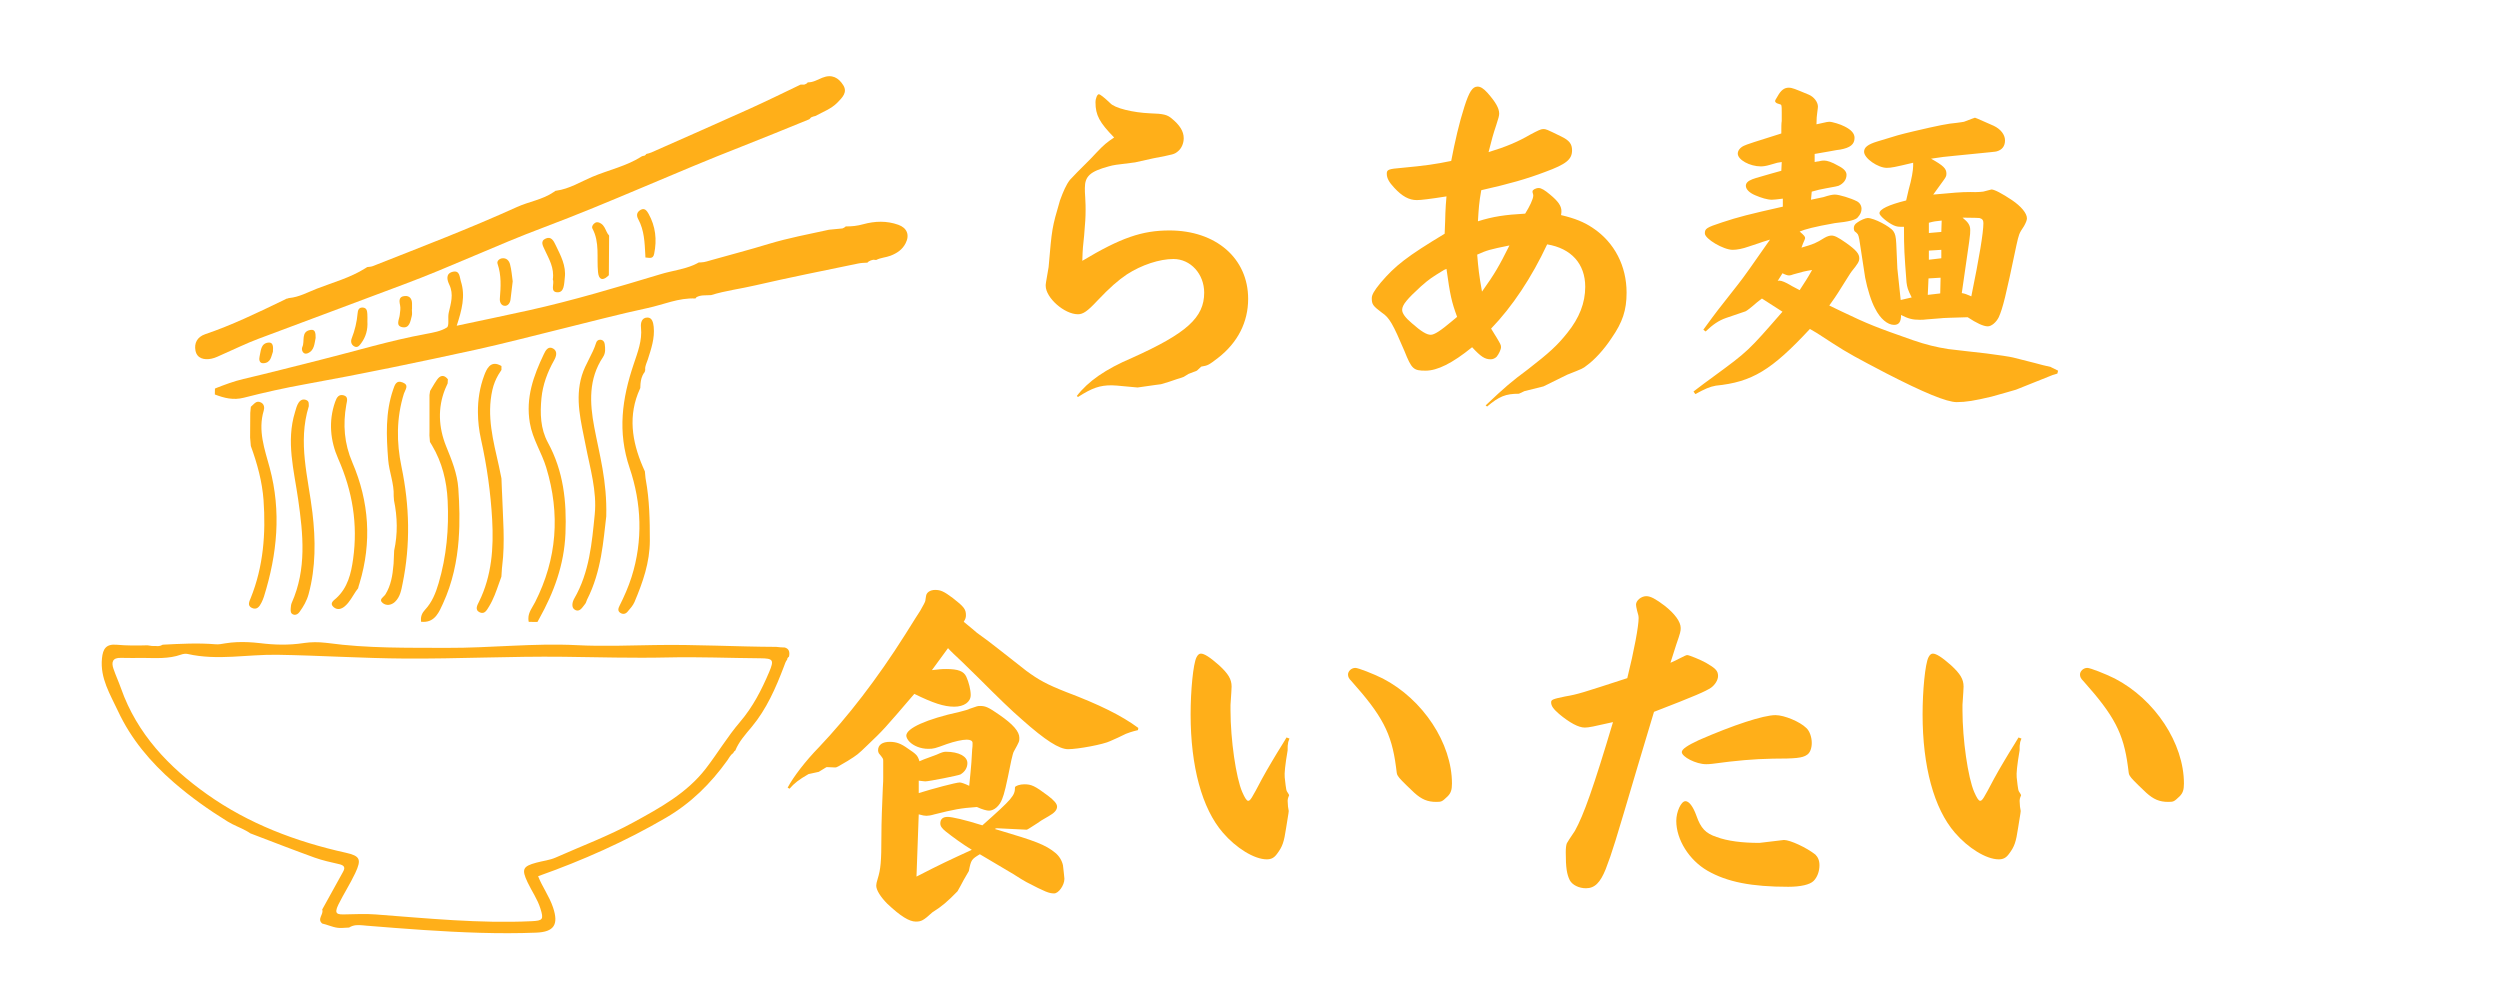 <svg xmlns="http://www.w3.org/2000/svg" xmlns:xlink="http://www.w3.org/1999/xlink" width="250" zoomAndPan="magnify" viewBox="0 0 187.5 75" height="100" preserveAspectRatio="xMidYMid meet" version="1.0"><defs><g/><clipPath id="57ee33f83a"><path d="M 16 16 L 68.25 16 L 68.25 30 L 16 30 Z M 16 16 " clip-rule="nonzero"/></clipPath><clipPath id="6d7b09228a"><path d="M 7.5 48 L 60 48 L 60 70 L 7.5 70 Z M 7.5 48 " clip-rule="nonzero"/></clipPath><clipPath id="aac7cf0b27"><path d="M 14 5.52 L 64 5.52 L 64 27 L 14 27 Z M 14 5.52 " clip-rule="nonzero"/></clipPath></defs><g clip-path="url(#57ee33f83a)"><path fill="#ffaf19" d="M 67.375 16.859 C 66.5 16.547 65.621 16.578 64.746 16.816 C 64.309 16.938 63.871 16.992 63.422 16.98 C 63.414 16.992 63.406 17.004 63.398 17.016 C 63.332 17.066 63.258 17.105 63.18 17.133 C 62.844 17.164 62.508 17.195 62.172 17.23 C 60.656 17.562 59.129 17.848 57.641 18.297 C 56.234 18.727 54.812 19.098 53.398 19.496 C 53.125 19.57 52.859 19.672 52.574 19.68 C 52.523 19.684 52.473 19.688 52.418 19.68 C 52.289 19.754 52.152 19.82 52.02 19.879 C 51.234 20.215 50.375 20.312 49.562 20.559 C 46.285 21.543 43.008 22.531 39.664 23.273 C 37.902 23.664 36.141 24.027 34.254 24.43 C 34.633 23.266 34.922 22.199 34.566 21.102 C 34.465 20.785 34.496 20.254 33.957 20.383 C 33.406 20.516 33.531 21 33.695 21.344 C 34.047 22.078 33.809 22.762 33.652 23.469 C 33.57 23.84 33.711 24.438 33.516 24.562 C 33.066 24.848 32.48 24.945 31.938 25.047 C 29.258 25.539 26.648 26.336 24.008 26.996 C 22.09 27.477 20.176 27.973 18.254 28.426 C 17.543 28.59 16.867 28.848 16.195 29.109 C 16.172 29.121 16.148 29.133 16.121 29.145 C 16.121 29.141 16.117 29.141 16.117 29.137 L 16.113 29.141 L 16.121 29.145 C 16.117 29.293 16.117 29.438 16.113 29.586 C 16.816 29.855 17.5 30.031 18.289 29.828 C 19.824 29.434 21.375 29.09 22.934 28.809 C 27.203 28.039 31.449 27.152 35.688 26.227 C 37.805 25.762 39.902 25.207 42.008 24.691 C 44.195 24.156 46.371 23.574 48.574 23.102 C 49.762 22.848 50.906 22.324 52.16 22.387 C 52.168 22.375 52.18 22.359 52.191 22.344 C 52.203 22.328 52.215 22.316 52.227 22.297 C 52.375 22.207 52.543 22.172 52.719 22.156 C 52.922 22.152 53.129 22.141 53.332 22.133 C 54.418 21.797 55.547 21.66 56.648 21.402 C 59.211 20.809 61.793 20.297 64.371 19.762 C 64.594 19.715 64.824 19.711 65.055 19.699 C 65.086 19.668 65.121 19.641 65.152 19.609 C 65.258 19.543 65.375 19.504 65.5 19.48 C 65.57 19.492 65.641 19.496 65.711 19.5 C 66.047 19.324 66.445 19.312 66.797 19.176 C 67.285 18.984 67.684 18.715 67.922 18.242 C 68.242 17.617 68.023 17.09 67.375 16.859 Z M 67.375 16.859 " fill-opacity="1" fill-rule="nonzero"/></g><path fill="#ffaf19" d="M 18.891 45.594 C 19.258 45.766 19.457 45.504 19.605 45.207 C 19.68 45.059 19.746 44.902 19.797 44.742 C 20.789 41.562 21.109 38.367 20.227 35.082 C 19.852 33.699 19.328 32.289 19.781 30.793 C 19.84 30.59 19.828 30.328 19.59 30.195 C 19.211 29.984 19.043 30.336 18.812 30.508 C 18.797 30.664 18.781 30.816 18.77 30.973 C 18.766 31.586 18.762 32.203 18.758 32.816 C 18.773 33.027 18.793 33.238 18.812 33.449 C 19.293 34.766 19.664 36.121 19.766 37.508 C 19.941 40.012 19.758 42.492 18.801 44.859 C 18.703 45.098 18.527 45.426 18.891 45.594 Z M 18.891 45.594 " fill-opacity="1" fill-rule="nonzero"/><g clip-path="url(#6d7b09228a)"><path fill="#ffaf19" d="M 58.859 48.562 C 58.645 48.559 58.43 48.543 58.219 48.516 C 55.184 48.504 52.148 48.324 49.102 48.379 C 47.168 48.41 45.211 48.488 43.258 48.387 C 40.023 48.223 36.773 48.605 33.535 48.59 C 30.555 48.578 27.559 48.633 24.586 48.227 C 24.523 48.219 24.461 48.215 24.395 48.207 C 23.871 48.148 23.344 48.148 22.82 48.223 C 22.797 48.227 22.77 48.23 22.746 48.234 C 21.66 48.398 20.574 48.371 19.488 48.234 C 19.473 48.234 19.457 48.23 19.441 48.23 C 19.172 48.199 18.902 48.176 18.633 48.164 C 18.055 48.137 17.477 48.156 16.898 48.25 C 16.652 48.293 16.398 48.344 16.152 48.32 C 14.836 48.211 13.52 48.285 12.203 48.352 C 12.188 48.363 12.168 48.367 12.148 48.379 C 12.02 48.457 11.84 48.473 11.672 48.449 C 11.473 48.461 11.27 48.441 11.059 48.398 C 10.285 48.422 9.512 48.426 8.738 48.355 C 7.957 48.289 7.719 48.66 7.648 49.375 C 7.496 50.871 8.27 52.086 8.848 53.328 C 9.824 55.422 11.285 57.16 13.035 58.68 C 14.305 59.781 15.652 60.738 17.078 61.617 C 17.527 61.895 18.02 62.062 18.469 62.312 C 18.574 62.371 18.676 62.43 18.773 62.5 L 18.781 62.504 C 18.891 62.547 19 62.59 19.109 62.629 C 20.602 63.199 22.09 63.777 23.594 64.32 C 24.188 64.535 24.816 64.668 25.438 64.812 C 25.785 64.895 25.93 65.031 25.73 65.383 C 25.285 66.184 24.844 66.988 24.398 67.793 C 24.32 67.934 24.242 68.074 24.164 68.215 C 24.305 68.566 23.75 68.918 24.168 69.266 C 24.254 69.285 24.344 69.309 24.43 69.336 C 24.824 69.457 25.211 69.629 25.645 69.594 C 25.656 69.594 25.668 69.594 25.68 69.594 C 25.848 69.582 26.016 69.574 26.184 69.566 C 26.266 69.512 26.352 69.473 26.438 69.445 C 26.781 69.332 27.145 69.398 27.488 69.426 C 30.332 69.656 33.168 69.879 36.02 69.961 C 37.418 70 38.809 70.004 40.203 69.949 C 41.566 69.898 41.91 69.34 41.477 68.055 C 41.191 67.203 40.652 66.484 40.359 65.715 C 43.711 64.527 46.898 63.109 49.938 61.336 C 51.816 60.242 53.301 58.773 54.551 57.027 C 54.684 56.84 54.785 56.617 54.984 56.484 C 55.012 56.434 55.043 56.387 55.078 56.34 C 55.102 56.328 55.121 56.312 55.145 56.297 C 55.422 55.609 55.918 55.07 56.383 54.512 C 57.496 53.172 58.18 51.602 58.793 49.992 C 58.863 49.809 58.914 49.617 59.039 49.465 C 59.047 49.434 59.051 49.398 59.059 49.363 C 59.094 49.316 59.133 49.281 59.176 49.246 C 59.258 48.867 59.152 48.648 58.859 48.562 Z M 57.684 50.41 C 57.117 51.746 56.465 53.02 55.5 54.148 C 54.559 55.246 53.812 56.508 52.926 57.656 C 51.504 59.492 49.512 60.578 47.523 61.668 C 45.645 62.699 43.633 63.445 41.676 64.316 C 41.227 64.516 40.711 64.566 40.227 64.699 C 39.207 64.973 39.102 65.195 39.574 66.184 C 39.883 66.84 40.312 67.434 40.531 68.141 C 40.785 68.953 40.727 69.051 39.867 69.09 C 35.949 69.273 32.059 68.875 28.16 68.582 C 27.406 68.523 26.645 68.566 25.891 68.578 C 25.34 68.59 25.016 68.586 25.375 67.852 C 25.773 67.047 26.258 66.297 26.641 65.488 C 27.129 64.449 27.012 64.195 25.926 63.953 C 22.191 63.125 18.637 61.777 15.523 59.566 C 12.688 57.555 10.281 55.051 9.078 51.633 C 8.902 51.133 8.676 50.652 8.508 50.152 C 8.34 49.66 8.441 49.32 9.066 49.34 C 9.625 49.359 10.188 49.344 10.746 49.344 C 11.695 49.352 12.648 49.426 13.574 49.098 C 13.727 49.043 13.914 49.012 14.07 49.047 C 16.309 49.559 18.57 49.07 20.812 49.109 C 23.992 49.16 27.168 49.371 30.352 49.391 C 34.324 49.418 38.293 49.211 42.262 49.258 C 44.863 49.289 47.473 49.367 50.07 49.309 C 52.395 49.254 54.711 49.355 57.031 49.371 C 57.992 49.379 58.07 49.496 57.684 50.41 Z M 57.684 50.41 " fill-opacity="1" fill-rule="nonzero"/></g><path fill="#ffaf19" d="M 46.461 45.441 C 46.375 45.617 46.301 45.816 46.523 45.965 C 46.723 46.094 46.918 46.047 47.055 45.891 C 47.254 45.656 47.473 45.422 47.59 45.145 C 48.211 43.672 48.738 42.18 48.738 40.539 C 48.738 39.012 48.711 37.488 48.434 35.98 C 48.426 35.938 48.422 35.898 48.414 35.855 C 48.398 35.695 48.383 35.531 48.367 35.371 L 48.367 35.359 C 47.492 33.453 47.078 31.523 47.84 29.527 C 47.895 29.387 47.957 29.242 48.023 29.098 L 48.023 29.102 C 48.023 29.062 48.027 29.027 48.027 28.988 C 48.035 28.699 48.07 28.418 48.191 28.16 C 48.234 28.062 48.293 27.973 48.363 27.883 C 48.352 27.84 48.363 27.801 48.395 27.766 C 48.391 27.738 48.391 27.715 48.387 27.688 C 48.379 27.43 48.508 27.203 48.586 26.961 C 48.84 26.164 49.117 25.363 49.027 24.504 C 48.992 24.195 48.914 23.809 48.551 23.816 C 48.137 23.82 48.035 24.199 48.074 24.562 C 48.176 25.547 47.82 26.43 47.52 27.332 C 46.66 29.891 46.301 32.375 47.223 35.102 C 48.109 37.719 48.238 40.535 47.367 43.277 C 47.129 44.027 46.812 44.742 46.461 45.441 Z M 46.461 45.441 " fill-opacity="1" fill-rule="nonzero"/><path fill="#ffaf19" d="M 39.629 46.383 C 39.629 46.465 39.633 46.551 39.656 46.641 C 39.875 46.641 40.094 46.645 40.309 46.645 C 40.352 46.57 40.391 46.492 40.434 46.418 C 41.543 44.43 42.312 42.367 42.41 40.012 C 42.508 37.602 42.258 35.336 41.098 33.203 C 40.527 32.156 40.5 31.004 40.609 29.863 C 40.707 28.859 41.055 27.914 41.555 27.027 C 41.715 26.746 41.848 26.344 41.48 26.137 C 41.109 25.926 40.91 26.301 40.789 26.559 C 40.012 28.188 39.418 29.824 39.738 31.719 C 39.945 32.941 40.625 33.934 40.969 35.07 C 42.023 38.539 41.781 41.906 40.133 45.16 C 39.934 45.551 39.625 45.918 39.629 46.383 Z M 39.629 46.383 " fill-opacity="1" fill-rule="nonzero"/><path fill="#ffaf19" d="M 35.988 45.93 C 36.352 46.09 36.512 45.754 36.68 45.484 C 37.012 44.941 37.215 44.348 37.422 43.758 C 37.484 43.59 37.543 43.418 37.605 43.25 C 37.621 43.031 37.637 42.812 37.648 42.594 C 37.656 42.551 37.66 42.504 37.664 42.457 C 37.891 40.645 37.715 38.828 37.656 37.012 C 37.652 36.965 37.652 36.918 37.648 36.871 C 37.637 36.539 37.621 36.211 37.609 35.879 C 37.551 35.566 37.484 35.25 37.414 34.938 C 36.996 33.066 36.484 31.203 36.93 29.238 C 37.027 28.816 37.18 28.441 37.387 28.09 C 37.457 27.973 37.531 27.859 37.609 27.746 C 37.609 27.648 37.609 27.551 37.609 27.449 C 37.551 27.418 37.5 27.391 37.445 27.367 C 36.762 27.066 36.488 27.699 36.32 28.145 C 35.98 29.051 35.836 29.984 35.844 30.922 L 35.844 30.926 C 35.848 31.602 35.926 32.277 36.074 32.945 C 36.52 34.945 36.801 36.961 36.914 38.996 C 37.027 41.098 36.887 43.184 35.926 45.129 C 35.805 45.375 35.578 45.746 35.988 45.93 Z M 35.988 45.93 " fill-opacity="1" fill-rule="nonzero"/><path fill="#ffaf19" d="M 31.879 45.73 C 31.656 45.969 31.551 46.223 31.574 46.527 C 31.578 46.562 31.574 46.598 31.582 46.633 C 31.645 46.641 31.707 46.645 31.77 46.641 C 32.637 46.637 32.938 45.891 33.227 45.258 C 33.941 43.699 34.277 42.086 34.402 40.445 C 34.402 40.43 34.402 40.418 34.402 40.406 C 34.496 39.164 34.461 37.902 34.375 36.637 C 34.297 35.508 33.875 34.496 33.453 33.453 C 32.895 32.059 32.816 30.598 33.383 29.184 C 33.441 29.039 33.504 28.898 33.574 28.754 C 33.578 28.648 33.586 28.547 33.59 28.441 C 33.559 28.402 33.527 28.367 33.496 28.34 C 33.242 28.102 32.996 28.172 32.781 28.473 C 32.648 28.66 32.531 28.855 32.414 29.055 C 32.363 29.145 32.312 29.234 32.258 29.32 C 32.242 29.422 32.227 29.523 32.211 29.625 C 32.211 29.738 32.211 29.852 32.211 29.965 C 32.211 30.773 32.211 31.586 32.211 32.398 C 32.211 32.484 32.207 32.57 32.207 32.656 C 32.223 32.816 32.234 32.98 32.246 33.145 C 32.305 33.23 32.355 33.32 32.406 33.41 C 33.156 34.68 33.504 36.062 33.574 37.543 C 33.676 39.648 33.492 41.719 32.895 43.742 C 32.684 44.465 32.406 45.168 31.879 45.73 Z M 31.879 45.73 " fill-opacity="1" fill-rule="nonzero"/><path fill="#ffaf19" d="M 25.77 29.648 C 25.414 29.555 25.258 29.789 25.137 30.137 C 24.621 31.598 24.777 33.074 25.363 34.402 C 26.438 36.832 26.848 39.316 26.484 41.922 C 26.336 42.996 26.086 44.078 25.211 44.871 C 25.027 45.035 24.68 45.25 25.031 45.543 C 25.297 45.762 25.594 45.699 25.867 45.465 C 26.23 45.152 26.434 44.723 26.695 44.34 C 26.75 44.266 26.801 44.191 26.859 44.121 C 26.875 44.066 26.887 44.008 26.902 43.949 C 26.926 43.883 26.941 43.816 26.965 43.75 C 27.895 40.672 27.691 37.633 26.43 34.691 C 25.812 33.258 25.711 31.844 25.973 30.355 C 26.023 30.082 26.145 29.746 25.77 29.648 Z M 25.77 29.648 " fill-opacity="1" fill-rule="nonzero"/><path fill="#ffaf19" d="M 29.562 41.293 C 29.551 41.617 29.535 41.941 29.52 42.262 C 29.516 42.305 29.512 42.348 29.508 42.387 C 29.445 43.152 29.32 43.906 28.91 44.574 C 28.773 44.793 28.371 44.949 28.703 45.227 C 28.965 45.441 29.34 45.406 29.625 45.137 C 30.016 44.766 30.098 44.25 30.195 43.766 C 30.793 40.844 30.719 37.93 30.113 35.012 C 29.73 33.18 29.727 31.336 30.293 29.523 C 30.391 29.223 30.707 28.891 30.211 28.688 C 29.707 28.484 29.605 28.875 29.48 29.238 C 28.895 30.953 28.977 32.711 29.113 34.477 C 29.184 35.398 29.566 36.266 29.527 37.203 C 29.527 37.203 29.527 37.207 29.527 37.207 C 29.535 37.316 29.543 37.426 29.551 37.535 C 29.809 38.785 29.836 40.039 29.562 41.293 Z M 29.562 41.293 " fill-opacity="1" fill-rule="nonzero"/><g clip-path="url(#aac7cf0b27)"><path fill="#ffaf19" d="M 15.859 26.902 C 16.152 26.844 16.43 26.691 16.711 26.57 C 17.605 26.18 18.48 25.746 19.391 25.406 C 23.02 24.059 26.637 22.688 30.266 21.336 C 33.812 20.016 37.246 18.379 40.789 17.051 C 45.773 15.18 50.609 12.949 55.562 11.016 C 57.281 10.344 58.988 9.637 60.699 8.945 C 60.723 8.918 60.746 8.891 60.773 8.867 C 60.793 8.848 60.809 8.824 60.832 8.805 C 60.938 8.754 61.047 8.719 61.156 8.699 C 61.723 8.387 62.344 8.168 62.812 7.688 C 63.172 7.316 63.582 6.926 63.242 6.387 C 62.895 5.836 62.402 5.539 61.68 5.828 C 61.328 5.965 60.984 6.191 60.582 6.176 C 60.562 6.199 60.543 6.219 60.523 6.246 C 60.457 6.293 60.387 6.324 60.309 6.348 C 60.219 6.34 60.137 6.344 60.047 6.344 C 58.777 6.953 57.512 7.574 56.227 8.156 C 53.777 9.262 51.312 10.344 48.852 11.434 C 48.734 11.484 48.605 11.516 48.477 11.547 C 48.445 11.59 48.41 11.629 48.363 11.664 C 48.297 11.68 48.227 11.699 48.156 11.715 C 47.004 12.461 45.648 12.742 44.402 13.27 C 43.523 13.645 42.695 14.168 41.727 14.301 C 41.711 14.305 41.695 14.309 41.676 14.309 L 41.676 14.301 C 41.625 14.344 41.566 14.375 41.512 14.414 C 40.684 14.977 39.68 15.117 38.781 15.523 C 35.227 17.137 31.582 18.527 27.953 19.961 C 27.875 19.992 27.789 20.004 27.703 20.012 C 27.648 20.02 27.598 20.023 27.543 20.031 L 27.547 20.027 C 27.496 20.059 27.441 20.09 27.391 20.125 C 26.266 20.832 24.98 21.18 23.762 21.652 C 23.09 21.914 22.434 22.281 21.695 22.352 C 21.676 22.355 21.66 22.359 21.645 22.359 C 21.605 22.387 21.562 22.398 21.516 22.391 C 21.391 22.453 21.266 22.512 21.141 22.574 C 19.258 23.48 17.379 24.391 15.398 25.062 C 14.766 25.277 14.559 25.758 14.66 26.293 C 14.773 26.895 15.32 27.012 15.859 26.902 Z M 15.859 26.902 " fill-opacity="1" fill-rule="nonzero"/></g><path fill="#ffaf19" d="M 45.09 16.777 C 44.938 16.676 44.789 16.621 44.629 16.715 C 44.469 16.805 44.363 17.008 44.43 17.137 C 44.992 18.18 44.742 19.316 44.852 20.41 C 44.906 20.98 45.191 21.062 45.559 20.738 C 45.594 20.707 45.629 20.68 45.664 20.641 C 45.672 19.648 45.676 18.656 45.684 17.668 C 45.602 17.582 45.547 17.484 45.496 17.379 C 45.387 17.16 45.309 16.926 45.09 16.777 Z M 45.09 16.777 " fill-opacity="1" fill-rule="nonzero"/><path fill="#ffaf19" d="M 43.074 44.883 C 42.926 45.133 42.824 45.562 43.113 45.73 C 43.492 45.953 43.684 45.527 43.895 45.281 C 43.961 45.199 43.977 45.074 44.027 44.977 C 45.125 42.832 45.254 40.477 45.469 38.73 C 45.539 36.062 44.949 34.066 44.57 32.039 C 44.223 30.207 44.133 28.422 45.227 26.777 C 45.43 26.473 45.395 26.137 45.355 25.805 C 45.332 25.629 45.223 25.492 45.027 25.48 C 44.867 25.469 44.754 25.57 44.711 25.707 C 44.449 26.566 43.906 27.289 43.641 28.156 C 43.098 29.945 43.59 31.664 43.918 33.375 C 44.25 35.105 44.781 36.828 44.605 38.582 C 44.391 40.734 44.203 42.93 43.074 44.883 Z M 43.074 44.883 " fill-opacity="1" fill-rule="nonzero"/><path fill="#ffaf19" d="M 21.805 45.613 C 21.793 45.809 21.773 46.027 22.027 46.098 C 22.211 46.145 22.359 46.043 22.461 45.902 C 22.758 45.492 23.012 45.055 23.145 44.562 C 23.691 42.551 23.672 40.48 23.434 38.461 C 23.121 35.809 22.316 33.199 23.16 30.465 C 23.148 30.324 23.211 30.102 22.973 30.004 C 22.73 29.902 22.535 29.996 22.395 30.203 C 22.254 30.414 22.203 30.656 22.129 30.898 C 21.441 33.117 22.055 35.285 22.363 37.461 C 22.738 40.082 23.004 42.684 21.883 45.207 C 21.828 45.328 21.816 45.477 21.805 45.613 Z M 21.805 45.613 " fill-opacity="1" fill-rule="nonzero"/><path fill="#ffaf19" d="M 41.816 21.922 C 42.324 21.934 42.305 21.289 42.359 20.84 C 42.473 19.922 42.047 19.16 41.672 18.379 C 41.523 18.062 41.34 17.711 40.938 17.887 C 40.488 18.078 40.719 18.438 40.859 18.746 C 41.172 19.43 41.586 20.082 41.461 20.965 C 41.605 21.246 41.215 21.914 41.816 21.922 Z M 41.816 21.922 " fill-opacity="1" fill-rule="nonzero"/><path fill="#ffaf19" d="M 48.406 19.312 C 48.406 19.312 48.41 19.316 48.41 19.316 L 48.41 19.312 Z M 48.406 19.312 " fill-opacity="1" fill-rule="nonzero"/><path fill="#ffaf19" d="M 48.789 19.34 C 48.914 19.328 49.02 19.262 49.062 19.035 C 49.281 17.98 49.168 16.973 48.641 16.031 C 48.527 15.832 48.359 15.559 48.043 15.742 C 47.758 15.91 47.707 16.148 47.875 16.453 C 48.324 17.285 48.348 18.195 48.398 19.105 C 48.402 19.172 48.402 19.238 48.406 19.305 L 48.41 19.312 C 48.535 19.316 48.672 19.352 48.789 19.34 Z M 48.789 19.34 " fill-opacity="1" fill-rule="nonzero"/><path fill="#ffaf19" d="M 37.891 22.938 C 38.105 22.93 38.262 22.711 38.289 22.465 C 38.344 22.023 38.395 21.582 38.453 21.098 C 38.395 20.699 38.367 20.254 38.254 19.828 C 38.188 19.562 37.992 19.324 37.648 19.375 C 37.43 19.41 37.25 19.594 37.316 19.781 C 37.613 20.648 37.559 21.52 37.488 22.406 C 37.469 22.652 37.59 22.949 37.891 22.938 Z M 37.891 22.938 " fill-opacity="1" fill-rule="nonzero"/><path fill="#ffaf19" d="M 27.551 23.559 C 27.535 23.336 27.52 23.09 27.211 23.066 C 26.898 23.047 26.84 23.277 26.82 23.504 C 26.762 24.152 26.617 24.77 26.379 25.375 C 26.293 25.598 26.328 25.832 26.551 25.969 C 26.828 26.137 26.984 25.879 27.098 25.727 C 27.438 25.266 27.594 24.727 27.555 24.094 C 27.555 23.949 27.566 23.754 27.551 23.559 Z M 27.551 23.559 " fill-opacity="1" fill-rule="nonzero"/><path fill="#ffaf19" d="M 30.168 24.539 C 30.715 24.648 30.781 24.094 30.883 23.699 C 30.926 23.543 30.891 23.367 30.891 23.199 L 30.902 23.199 L 30.902 22.777 C 30.902 22.41 30.727 22.168 30.352 22.203 C 29.934 22.238 29.922 22.523 30.004 22.879 C 30.059 23.113 30.008 23.379 29.98 23.625 C 29.945 23.961 29.648 24.434 30.168 24.539 Z M 30.168 24.539 " fill-opacity="1" fill-rule="nonzero"/><path fill="#ffaf19" d="M 23.305 24.742 C 22.539 24.855 22.883 25.59 22.676 26.02 C 22.57 26.246 22.742 26.613 23.039 26.508 C 23.594 26.316 23.582 25.738 23.672 25.348 C 23.676 24.992 23.648 24.688 23.305 24.742 Z M 23.305 24.742 " fill-opacity="1" fill-rule="nonzero"/><path fill="#ffaf19" d="M 20.109 25.695 C 19.547 25.77 19.57 26.324 19.469 26.734 C 19.418 26.945 19.438 27.25 19.738 27.242 C 20.328 27.227 20.344 26.699 20.469 26.379 C 20.5 26 20.492 25.641 20.109 25.695 Z M 20.109 25.695 " fill-opacity="1" fill-rule="nonzero"/><g fill="#ffaf19" fill-opacity="1"><g transform="translate(71.4, 29.007)"><g><path d="M 9.391 -16.09 L 8.84 -15.512 C 8.566 -15.156 8.348 -14.66 8.098 -13.973 C 7.496 -11.914 7.496 -11.887 7.246 -8.977 C 7.027 -7.715 7.027 -7.715 7.027 -7.578 C 7.027 -6.672 8.43 -5.438 9.445 -5.438 C 9.828 -5.438 10.156 -5.656 10.898 -6.453 C 11.832 -7.441 12.465 -7.988 13.121 -8.43 C 14.223 -9.141 15.566 -9.582 16.609 -9.582 C 17.898 -9.582 18.914 -8.457 18.914 -7.055 C 18.914 -5.188 17.598 -4.008 13.508 -2.168 C 11.504 -1.316 10.211 -0.41 9.363 0.688 L 9.445 0.77 C 10.516 0.082 11.09 -0.109 11.969 -0.109 C 12.16 -0.109 12.16 -0.109 13.918 0.055 L 15.266 -0.137 L 15.676 -0.191 C 16.09 -0.301 16.473 -0.438 16.883 -0.578 C 17.16 -0.66 17.324 -0.715 17.379 -0.742 L 17.734 -0.961 L 18.367 -1.207 L 18.695 -1.512 C 19.191 -1.594 19.246 -1.621 19.957 -2.168 C 21.441 -3.32 22.211 -4.859 22.211 -6.59 C 22.211 -9.637 19.793 -11.723 16.309 -11.723 C 14.25 -11.723 12.656 -11.172 9.773 -9.445 C 9.801 -10.406 9.828 -10.57 9.91 -11.34 C 9.992 -12.328 10.02 -12.684 10.02 -13.289 C 10.02 -13.426 10.02 -13.754 9.992 -14.195 C 9.965 -14.469 9.965 -14.77 9.965 -14.906 C 9.965 -15.785 10.352 -16.145 11.75 -16.527 C 12.16 -16.637 12.16 -16.637 13.727 -16.828 L 15.098 -17.133 C 16.664 -17.434 16.664 -17.434 16.938 -17.652 C 17.215 -17.871 17.379 -18.258 17.379 -18.641 C 17.379 -19.164 17.078 -19.629 16.473 -20.125 C 16.145 -20.398 15.867 -20.48 14.852 -20.508 C 13.59 -20.562 12.191 -20.891 11.859 -21.277 C 11.422 -21.688 11.117 -21.938 11.008 -21.938 C 10.898 -21.938 10.762 -21.633 10.762 -21.332 C 10.762 -20.371 11.062 -19.82 12.16 -18.695 C 11.586 -18.312 11.395 -18.148 10.844 -17.57 C 10.57 -17.27 10.27 -16.965 9.965 -16.664 Z M 9.391 -16.09 "/></g></g></g><g fill="#ffaf19" fill-opacity="1"><g transform="translate(98.849, 29.007)"><g><path d="M 12.684 1.484 C 13.59 0.715 14.082 0.523 15.07 0.523 L 15.484 0.328 L 16.91 -0.027 L 18.695 -0.906 C 19.875 -1.371 19.875 -1.371 20.152 -1.594 C 20.727 -2.004 21.441 -2.773 22.02 -3.652 C 22.84 -4.832 23.145 -5.738 23.145 -7.055 C 23.145 -9.059 22.238 -10.816 20.645 -11.887 C 19.957 -12.355 19.273 -12.629 18.23 -12.875 C 18.258 -13.039 18.258 -13.121 18.258 -13.18 C 18.258 -13.562 18.008 -13.918 17.406 -14.414 C 17.02 -14.742 16.746 -14.906 16.555 -14.906 C 16.336 -14.906 16.09 -14.77 16.09 -14.66 C 16.09 -14.605 16.09 -14.551 16.117 -14.496 C 16.145 -14.414 16.145 -14.359 16.145 -14.332 C 16.145 -14.082 15.867 -13.508 15.539 -12.984 C 14.027 -12.902 13.121 -12.766 11.996 -12.41 C 12.051 -13.344 12.078 -13.809 12.246 -14.742 C 14.332 -15.211 15.676 -15.594 17.047 -16.117 C 18.613 -16.691 19.055 -17.047 19.055 -17.734 C 19.055 -18.203 18.859 -18.477 18.23 -18.777 C 17.105 -19.328 17.105 -19.328 16.883 -19.328 C 16.719 -19.328 16.5 -19.219 15.922 -18.914 C 14.988 -18.367 14.055 -17.98 12.793 -17.598 C 13.039 -18.586 13.148 -18.969 13.371 -19.629 C 13.535 -20.125 13.59 -20.344 13.59 -20.48 C 13.59 -20.891 13.316 -21.359 12.711 -22.047 C 12.41 -22.375 12.191 -22.512 11.969 -22.512 C 11.586 -22.512 11.34 -22.129 10.98 -21.004 C 10.598 -19.82 10.27 -18.395 9.992 -16.938 C 8.812 -16.691 8.043 -16.582 6.285 -16.418 C 5.27 -16.336 5.16 -16.281 5.16 -15.977 C 5.16 -15.648 5.324 -15.348 5.711 -14.934 C 6.312 -14.277 6.836 -14 7.414 -14 C 7.715 -14 8.402 -14.082 9.637 -14.277 C 9.582 -13.645 9.582 -13.562 9.555 -13.039 C 9.555 -12.738 9.527 -12.219 9.5 -11.477 C 6.672 -9.773 5.793 -9.086 4.695 -7.797 C 4.199 -7.191 4.035 -6.891 4.035 -6.645 C 4.035 -6.176 4.117 -6.066 4.805 -5.547 C 5.352 -5.188 5.629 -4.695 6.48 -2.691 C 7.027 -1.316 7.164 -1.207 8.07 -1.207 C 8.949 -1.207 10.074 -1.758 11.559 -2.965 C 12.219 -2.25 12.52 -2.059 12.957 -2.059 C 13.121 -2.059 13.289 -2.141 13.398 -2.25 C 13.562 -2.445 13.727 -2.801 13.727 -2.965 C 13.727 -3.129 13.699 -3.184 13.371 -3.734 C 13.289 -3.844 13.262 -3.926 12.984 -4.363 C 14.578 -6.012 16.031 -8.207 17.188 -10.68 C 18.996 -10.379 20.043 -9.223 20.043 -7.496 C 20.043 -6.285 19.602 -5.16 18.695 -4.035 C 17.926 -3.074 17.352 -2.555 15.758 -1.316 C 14.469 -0.355 14.082 -0.027 12.574 1.398 Z M 10.074 -4.941 C 9.195 -4.199 8.73 -3.898 8.457 -3.898 C 8.152 -3.898 7.742 -4.145 7.027 -4.777 C 6.535 -5.188 6.312 -5.52 6.312 -5.766 C 6.312 -6.148 6.699 -6.59 7.715 -7.523 C 8.402 -8.125 8.512 -8.18 9.445 -8.758 L 9.637 -8.84 C 9.91 -6.863 10.02 -6.371 10.434 -5.242 Z M 12.301 -7.137 C 12.078 -8.375 12.023 -8.895 11.941 -9.91 C 12.684 -10.242 12.875 -10.297 14.359 -10.598 C 13.59 -9.059 13.262 -8.484 12.301 -7.137 Z M 12.301 -7.137 "/></g></g></g><g fill="#ffaf19" fill-opacity="1"><g transform="translate(126.298, 29.007)"><g><path d="M 0.852 0.551 C 1.566 0.164 1.922 0 2.387 -0.082 C 5.105 -0.355 6.562 -1.234 9.445 -4.336 C 9.883 -4.09 9.883 -4.09 11.145 -3.266 C 12.328 -2.5 12.957 -2.168 15.156 -1.016 C 17.98 0.438 19.711 1.152 20.453 1.152 C 21.141 1.152 21.797 1.043 23.062 0.742 C 23.773 0.551 24.707 0.273 24.902 0.219 L 27.645 -0.879 C 27.672 -0.879 27.812 -0.934 28.004 -0.988 L 28.059 -1.207 C 27.812 -1.344 27.535 -1.453 27.508 -1.484 C 27.098 -1.566 26.711 -1.676 26.301 -1.785 C 25.777 -1.922 25.23 -2.059 24.68 -2.195 C 24.461 -2.25 23.582 -2.387 22.676 -2.5 L 21.223 -2.664 L 19.82 -2.828 C 18.941 -2.965 18.148 -3.156 17.188 -3.488 C 14.441 -4.449 13.809 -4.695 11.805 -5.656 L 10.898 -6.094 C 11.199 -6.508 11.477 -6.918 11.559 -7.055 C 12.133 -7.961 12.52 -8.594 12.574 -8.648 C 13.039 -9.223 13.148 -9.391 13.148 -9.637 C 13.148 -9.965 12.93 -10.242 12.16 -10.789 C 11.531 -11.23 11.285 -11.34 11.062 -11.34 C 10.926 -11.34 10.734 -11.285 10.543 -11.172 C 9.883 -10.762 9.746 -10.707 8.812 -10.434 C 8.895 -10.68 8.977 -10.871 9.031 -10.98 C 9.059 -11.062 9.086 -11.117 9.086 -11.145 C 9.086 -11.258 9.031 -11.34 8.676 -11.641 C 9.059 -11.805 9.746 -11.996 11.312 -12.273 C 12.383 -12.383 12.902 -12.52 13.039 -12.711 C 13.234 -12.93 13.316 -13.121 13.316 -13.344 C 13.316 -13.59 13.18 -13.809 12.957 -13.918 C 12.52 -14.141 11.641 -14.414 11.312 -14.414 C 11.145 -14.414 10.871 -14.359 10.461 -14.223 L 9.527 -14.027 L 9.582 -14.633 C 10.047 -14.77 10.211 -14.797 10.625 -14.879 C 11.422 -15.016 11.477 -15.043 11.586 -15.07 C 11.969 -15.238 12.191 -15.539 12.191 -15.895 C 12.191 -16.145 11.996 -16.363 11.559 -16.582 C 11.09 -16.855 10.734 -16.965 10.516 -16.965 C 10.461 -16.965 10.324 -16.965 10.129 -16.91 C 10.074 -16.91 9.938 -16.883 9.801 -16.855 L 9.801 -17.461 C 10.297 -17.543 10.762 -17.625 10.898 -17.652 C 11.34 -17.734 11.641 -17.789 11.723 -17.789 C 12.465 -17.926 12.793 -18.176 12.793 -18.668 C 12.793 -18.996 12.547 -19.273 12.051 -19.52 C 11.75 -19.684 11.117 -19.875 10.898 -19.875 C 10.816 -19.875 10.652 -19.848 10.434 -19.793 C 10.352 -19.766 10.156 -19.738 9.938 -19.684 C 9.938 -20.07 9.965 -20.371 9.992 -20.535 C 10.02 -20.781 10.047 -20.918 10.047 -21.004 C 10.047 -21.359 9.746 -21.742 9.363 -21.906 C 8.293 -22.348 8.125 -22.43 7.852 -22.43 C 7.523 -22.43 7.273 -22.238 7.027 -21.797 C 6.836 -21.496 6.836 -21.469 6.836 -21.414 C 6.836 -21.359 6.918 -21.277 7 -21.25 C 7.273 -21.168 7.273 -21.168 7.301 -21.113 C 7.332 -21.004 7.332 -20.836 7.332 -20.59 L 7.332 -19.93 C 7.301 -19.766 7.301 -19.465 7.301 -18.996 C 5.547 -18.449 4.613 -18.148 4.477 -18.066 C 4.199 -17.926 4.035 -17.707 4.035 -17.488 C 4.035 -17.02 4.941 -16.527 5.766 -16.527 C 5.93 -16.527 6.148 -16.555 6.426 -16.637 L 7 -16.801 C 7.027 -16.801 7.137 -16.828 7.332 -16.855 L 7.301 -16.199 L 6.508 -15.977 C 5.27 -15.621 5.27 -15.621 5.133 -15.566 C 4.777 -15.43 4.641 -15.266 4.641 -15.07 C 4.641 -14.824 4.887 -14.551 5.352 -14.359 C 5.793 -14.168 6.258 -14.027 6.59 -14.027 C 6.754 -14.027 6.973 -14.055 7.414 -14.109 L 7.414 -13.508 C 4.859 -12.93 4.09 -12.738 2.855 -12.328 C 1.676 -11.941 1.566 -11.859 1.566 -11.504 C 1.566 -11.09 2.965 -10.27 3.652 -10.27 C 3.98 -10.27 4.395 -10.352 4.859 -10.516 L 5.602 -10.762 C 5.711 -10.816 6.012 -10.898 6.453 -11.035 C 5.188 -9.223 4.477 -8.207 4.062 -7.688 C 3.543 -7.027 3.047 -6.398 2.555 -5.766 C 2.359 -5.52 1.977 -4.996 1.453 -4.281 L 1.621 -4.145 C 2.168 -4.668 2.609 -4.969 3.156 -5.16 C 3.652 -5.324 4.145 -5.492 4.613 -5.656 C 4.695 -5.684 5.023 -5.93 5.492 -6.344 C 5.547 -6.371 5.684 -6.508 5.848 -6.617 L 7.387 -5.629 C 4.805 -2.664 4.805 -2.664 2.223 -0.77 C 1.648 -0.355 1.398 -0.164 0.715 0.355 Z M 7.387 -8.512 C 7.605 -8.402 7.77 -8.348 7.879 -8.348 C 7.961 -8.348 8.07 -8.375 8.207 -8.43 C 8.867 -8.621 9.086 -8.676 9.609 -8.758 C 9.195 -8.016 9.113 -7.934 8.676 -7.246 C 8.375 -7.414 8.125 -7.523 7.961 -7.633 C 7.633 -7.824 7.332 -7.961 7.137 -7.961 C 7.137 -7.961 7.082 -7.961 7.027 -7.934 Z M 16.254 -6.508 L 16.004 -8.867 C 16.004 -9.031 15.977 -9.637 15.922 -10.734 C 15.895 -11.258 15.84 -11.477 15.703 -11.668 C 15.457 -12.023 14.25 -12.656 13.781 -12.656 C 13.617 -12.656 13.234 -12.492 13.012 -12.328 C 12.793 -12.191 12.738 -12.051 12.738 -11.887 C 12.738 -11.777 12.766 -11.723 12.793 -11.668 C 13.066 -11.449 13.066 -11.449 13.148 -11.062 L 13.59 -8.18 C 13.754 -7.332 14.055 -6.371 14.332 -5.875 C 14.715 -5.105 15.266 -4.641 15.758 -4.641 C 16.117 -4.641 16.281 -4.859 16.281 -5.383 C 16.828 -5.105 17.133 -5.023 17.68 -5.023 C 17.844 -5.023 18.039 -5.023 18.176 -5.051 L 19.219 -5.133 C 19.328 -5.16 20.316 -5.188 21.277 -5.215 C 21.938 -4.777 22.457 -4.531 22.785 -4.531 C 23.062 -4.531 23.418 -4.832 23.609 -5.215 C 23.914 -5.902 24.133 -6.781 24.93 -10.598 C 25.121 -11.449 25.121 -11.477 25.504 -12.051 C 25.641 -12.301 25.723 -12.492 25.723 -12.629 C 25.723 -13.012 25.285 -13.535 24.598 -14 C 23.855 -14.496 23.281 -14.797 23.062 -14.797 C 23.035 -14.797 22.84 -14.742 22.539 -14.66 C 22.539 -14.633 21.992 -14.578 21.469 -14.605 C 20.781 -14.605 20.18 -14.551 18.695 -14.414 L 19.41 -15.402 C 19.629 -15.703 19.684 -15.785 19.684 -15.977 C 19.684 -16.363 19.465 -16.582 18.531 -17.105 C 19.438 -17.242 19.438 -17.242 20.289 -17.324 C 23.336 -17.625 23.336 -17.625 23.445 -17.652 C 23.855 -17.762 24.078 -18.039 24.078 -18.477 C 24.078 -18.914 23.746 -19.328 23.227 -19.574 C 21.852 -20.18 21.852 -20.18 21.824 -20.18 C 21.824 -20.18 21.496 -20.07 21.004 -19.875 C 20.977 -19.875 20.727 -19.82 20.453 -19.793 C 19.793 -19.738 19.109 -19.602 17.242 -19.164 C 16.09 -18.887 16.09 -18.887 14.496 -18.395 C 13.781 -18.176 13.508 -17.953 13.508 -17.625 C 13.508 -17.133 14.551 -16.418 15.211 -16.418 C 15.539 -16.418 15.812 -16.473 17.188 -16.801 L 17.188 -16.555 C 17.188 -16.254 17.078 -15.566 16.855 -14.797 C 16.828 -14.688 16.746 -14.332 16.664 -13.973 C 15.348 -13.645 14.66 -13.316 14.66 -13.012 C 14.66 -12.82 15.293 -12.301 15.73 -12.105 C 15.977 -11.996 16.09 -11.996 16.5 -11.996 C 16.5 -10.324 16.527 -9.992 16.691 -7.824 C 16.746 -7.441 16.773 -7.301 17.078 -6.699 Z M 18.285 -6.891 L 18.34 -8.125 L 19.246 -8.18 L 19.219 -7 Z M 18.367 -9.527 L 18.367 -10.211 L 19.301 -10.27 L 19.301 -9.637 Z M 18.367 -11.531 L 18.367 -12.301 C 18.777 -12.41 18.832 -12.41 19.328 -12.465 L 19.301 -11.613 Z M 20.836 -7.027 C 21.469 -11.367 21.469 -11.367 21.469 -11.75 C 21.469 -12.105 21.332 -12.328 20.891 -12.684 C 21.715 -12.684 22.156 -12.656 22.156 -12.656 C 22.375 -12.602 22.457 -12.492 22.457 -12.273 C 22.457 -11.559 22.156 -9.746 21.551 -6.781 C 21.168 -6.945 21.113 -6.973 20.836 -7.027 Z M 20.836 -7.027 "/></g></g></g><g fill="#ffaf19" fill-opacity="1"><g transform="translate(57.675, 67.197)"><g><path d="M 11.23 -6.121 C 11.504 -6.039 11.695 -6.012 11.805 -6.012 C 11.941 -6.012 12.133 -6.039 12.41 -6.121 C 13.836 -6.48 14.387 -6.59 15.594 -6.672 C 16.004 -6.48 16.336 -6.398 16.5 -6.398 C 16.883 -6.398 17.297 -6.754 17.488 -7.273 C 17.652 -7.688 17.762 -8.125 18.176 -10.184 C 18.258 -10.516 18.312 -10.762 18.367 -10.844 C 18.777 -11.586 18.777 -11.586 18.777 -11.859 C 18.777 -12.328 18.312 -12.875 17.27 -13.59 C 16.473 -14.141 16.254 -14.25 15.84 -14.25 C 15.648 -14.25 15.648 -14.25 15.016 -14.027 C 15.016 -14 14.633 -13.891 14.305 -13.809 C 11.805 -13.262 10.297 -12.574 10.297 -12.023 C 10.297 -11.914 10.379 -11.723 10.543 -11.559 C 10.844 -11.258 11.367 -11.035 11.941 -11.035 C 12.355 -11.035 12.438 -11.062 13.344 -11.395 C 13.891 -11.586 14.496 -11.723 14.824 -11.723 C 15.098 -11.723 15.266 -11.641 15.266 -11.477 L 15.266 -11.367 C 15.266 -11.312 15.266 -11.172 15.238 -10.98 C 15.211 -10.406 15.184 -9.883 15.016 -8.262 C 14.66 -8.43 14.414 -8.512 14.305 -8.512 C 14.027 -8.512 12.273 -8.043 11.23 -7.715 L 11.23 -8.648 C 11.477 -8.621 11.641 -8.594 11.723 -8.594 C 11.996 -8.594 14.195 -9.031 14.359 -9.113 C 14.688 -9.309 14.879 -9.609 14.879 -9.965 C 14.879 -10.461 14.25 -10.816 13.262 -10.816 C 13.094 -10.816 12.93 -10.762 12.574 -10.598 L 11.613 -10.242 L 11.285 -10.102 C 11.145 -10.543 11.062 -10.625 10.406 -11.062 C 9.91 -11.422 9.555 -11.559 9.059 -11.559 C 8.512 -11.559 8.18 -11.34 8.18 -10.926 C 8.18 -10.844 8.207 -10.762 8.234 -10.707 C 8.566 -10.297 8.566 -10.297 8.566 -10.129 L 8.566 -8.895 C 8.566 -8.73 8.566 -8.512 8.539 -8.152 C 8.484 -6.836 8.43 -5.602 8.43 -4.449 C 8.43 -2.582 8.375 -2.004 8.152 -1.289 C 8.07 -1.043 8.043 -0.879 8.043 -0.77 C 8.043 -0.438 8.375 0.082 8.867 0.578 C 9.855 1.512 10.516 1.922 11.008 1.922 C 11.422 1.922 11.586 1.84 12.246 1.234 C 12.984 0.77 13.398 0.41 14.141 -0.355 C 14.305 -0.633 14.441 -0.906 14.605 -1.207 L 14.988 -1.867 C 15.156 -2.719 15.184 -2.746 15.812 -3.129 L 18.312 -1.648 C 18.777 -1.344 19.109 -1.152 19.301 -1.043 C 20.727 -0.301 21.004 -0.191 21.387 -0.191 C 21.715 -0.191 22.156 -0.797 22.156 -1.289 C 22.156 -1.426 22.074 -2.004 22.047 -2.305 C 21.965 -2.664 21.77 -2.992 21.469 -3.238 C 20.727 -3.844 19.988 -4.117 17.215 -4.941 L 16.938 -5.023 C 17.02 -5.078 17.047 -5.078 17.105 -5.078 L 19.328 -4.969 C 19.383 -4.969 19.656 -5.16 20.098 -5.438 C 20.234 -5.547 20.535 -5.738 20.977 -5.984 C 21.414 -6.23 21.605 -6.453 21.605 -6.699 C 21.605 -6.918 21.387 -7.164 20.918 -7.523 C 19.93 -8.262 19.684 -8.375 19.137 -8.375 C 18.832 -8.375 18.477 -8.262 18.449 -8.152 C 18.449 -7.523 18.258 -7.301 16.004 -5.297 C 14.688 -5.711 13.727 -5.93 13.398 -5.93 C 13.039 -5.93 12.848 -5.766 12.848 -5.438 C 12.848 -5.242 12.957 -5.078 13.262 -4.832 C 13.781 -4.422 14.496 -3.898 15.211 -3.461 C 13.48 -2.664 12.93 -2.414 11.062 -1.453 Z M 1.539 -8.043 C 1.895 -8.457 2.25 -8.73 2.965 -9.141 L 3.734 -9.309 C 4.309 -9.664 4.309 -9.664 4.336 -9.664 L 4.969 -9.637 C 5.078 -9.637 5.16 -9.691 5.902 -10.129 C 6.645 -10.598 6.645 -10.598 7.359 -11.285 C 8.594 -12.465 8.594 -12.465 10.898 -15.156 C 12.301 -14.469 13.121 -14.195 13.891 -14.195 C 14.633 -14.195 15.129 -14.551 15.129 -15.07 C 15.129 -15.457 14.988 -16.031 14.797 -16.445 C 14.605 -16.855 14.195 -17.02 13.289 -17.02 C 12.902 -17.02 12.711 -16.992 12.219 -16.938 L 13.426 -18.586 C 13.645 -18.34 14 -18.008 14.469 -17.57 L 15.703 -16.363 C 17.242 -14.824 18.176 -13.918 18.969 -13.234 C 20.727 -11.668 21.77 -11.008 22.43 -11.008 C 23.172 -11.008 25.094 -11.367 25.586 -11.613 C 25.973 -11.777 26.383 -11.969 26.766 -12.16 C 26.906 -12.219 27.207 -12.328 27.672 -12.438 L 27.699 -12.602 C 26.438 -13.535 24.762 -14.359 22.293 -15.293 C 20.836 -15.867 20.234 -16.199 19.301 -16.883 C 18.613 -17.434 17.926 -17.953 17.27 -18.477 C 16.719 -18.914 16.172 -19.328 15.594 -19.738 C 15.484 -19.848 15.129 -20.125 14.605 -20.562 C 14.742 -20.781 14.77 -20.891 14.77 -21.059 C 14.77 -21.496 14.633 -21.688 13.781 -22.348 C 13.121 -22.84 12.875 -22.953 12.465 -22.953 C 12.078 -22.953 11.805 -22.758 11.777 -22.484 L 11.75 -22.32 L 11.723 -22.129 C 11.695 -22.02 11.586 -21.824 11.34 -21.387 C 11.172 -21.141 10.953 -20.781 10.211 -19.602 C 8.098 -16.254 5.875 -13.398 3.762 -11.172 C 2.719 -10.102 1.84 -8.949 1.398 -8.125 Z M 1.539 -8.043 "/></g></g></g><g fill="#ffaf19" fill-opacity="1"><g transform="translate(85.124, 67.197)"><g><path d="M 11.367 -11.887 L 11.035 -11.34 C 10.789 -10.953 10.543 -10.543 10.297 -10.129 C 9.992 -9.637 9.746 -9.168 9.527 -8.785 C 8.73 -7.273 8.648 -7.137 8.484 -7.137 C 8.375 -7.137 8.234 -7.359 8.043 -7.797 C 7.578 -8.867 7.164 -11.723 7.164 -13.918 L 7.164 -14.332 C 7.219 -15.098 7.246 -15.621 7.246 -15.703 C 7.246 -16.254 7 -16.664 6.312 -17.297 C 5.602 -17.926 5.188 -18.176 4.941 -18.176 C 4.805 -18.176 4.695 -18.066 4.613 -17.898 C 4.363 -17.406 4.172 -15.402 4.172 -13.617 C 4.172 -9.719 5.023 -6.562 6.59 -4.75 C 7.578 -3.598 8.949 -2.746 9.883 -2.746 C 10.211 -2.746 10.434 -2.855 10.652 -3.156 C 11.062 -3.707 11.172 -4.008 11.34 -5.133 C 11.531 -6.312 11.531 -6.312 11.531 -6.371 C 11.531 -6.398 11.504 -6.508 11.477 -6.699 L 11.449 -7.137 C 11.449 -7.246 11.477 -7.332 11.504 -7.414 C 11.531 -7.496 11.559 -7.523 11.559 -7.551 C 11.559 -7.578 11.531 -7.633 11.477 -7.715 C 11.34 -7.906 11.34 -7.906 11.23 -8.895 C 11.199 -9.195 11.258 -9.801 11.449 -10.926 C 11.449 -11.172 11.449 -11.34 11.477 -11.395 C 11.477 -11.531 11.504 -11.586 11.586 -11.805 Z M 16.527 -17.105 C 16.227 -17.105 15.977 -16.855 15.977 -16.609 C 15.977 -16.445 16.031 -16.309 16.254 -16.09 C 18.531 -13.535 19.246 -12.219 19.574 -9.691 C 19.629 -9.223 19.629 -9.113 19.738 -8.977 C 19.82 -8.84 20.043 -8.594 20.945 -7.742 C 21.496 -7.246 21.938 -7.055 22.594 -7.055 C 23.008 -7.055 23.035 -7.082 23.445 -7.469 C 23.691 -7.715 23.773 -7.961 23.773 -8.43 C 23.773 -11.449 21.605 -14.742 18.586 -16.309 C 17.871 -16.664 16.746 -17.105 16.527 -17.105 Z M 16.527 -17.105 "/></g></g></g><g fill="#ffaf19" fill-opacity="1"><g transform="translate(112.573, 67.197)"><g><path d="M 11.09 -12.52 L 11.477 -13.809 C 14.605 -15.016 15.348 -15.348 15.758 -15.621 C 16.059 -15.84 16.281 -16.199 16.281 -16.5 C 16.281 -16.883 16.09 -17.078 15.375 -17.488 C 14.988 -17.707 14.109 -18.066 13.973 -18.066 C 13.891 -18.066 13.781 -18.008 13.398 -17.816 C 13.066 -17.652 13.039 -17.625 12.711 -17.488 C 12.93 -18.176 12.984 -18.367 13.148 -18.859 C 13.453 -19.738 13.48 -19.848 13.48 -20.098 C 13.48 -20.562 13.039 -21.168 12.273 -21.77 C 11.613 -22.266 11.23 -22.484 10.898 -22.484 C 10.516 -22.484 10.129 -22.156 10.129 -21.852 C 10.129 -21.742 10.156 -21.633 10.211 -21.387 C 10.297 -21.113 10.324 -20.977 10.324 -20.836 C 10.324 -20.234 9.992 -18.422 9.473 -16.336 C 6.094 -15.238 5.793 -15.129 4.805 -14.961 C 3.871 -14.77 3.762 -14.715 3.762 -14.523 C 3.762 -14.25 3.926 -14.027 4.363 -13.645 C 5.16 -12.984 5.82 -12.629 6.285 -12.629 C 6.59 -12.629 6.945 -12.711 8.402 -13.039 C 6.945 -8.152 6.203 -6.066 5.547 -4.887 C 5.188 -4.363 4.969 -4.008 4.941 -3.953 C 4.887 -3.816 4.859 -3.598 4.859 -3.266 C 4.859 -2.113 4.941 -1.621 5.16 -1.18 C 5.352 -0.824 5.848 -0.578 6.371 -0.578 C 7.027 -0.578 7.441 -0.988 7.852 -2.004 C 8.375 -3.375 8.512 -3.844 10.242 -9.691 Z M 19.383 -3.98 C 18.094 -3.98 16.992 -4.117 16.172 -4.422 C 15.348 -4.695 14.988 -5.078 14.66 -6.012 C 14.414 -6.699 14.109 -7.109 13.836 -7.109 C 13.508 -7.109 13.148 -6.312 13.148 -5.629 C 13.148 -4.227 14.109 -2.691 15.484 -1.895 C 16.965 -1.043 18.805 -0.688 21.551 -0.688 C 22.484 -0.688 23.172 -0.852 23.445 -1.125 C 23.719 -1.398 23.887 -1.84 23.887 -2.305 C 23.887 -2.664 23.773 -2.91 23.582 -3.102 C 22.926 -3.625 21.688 -4.199 21.223 -4.199 Z M 20.59 -13.562 C 19.684 -13.562 17.434 -12.82 14.852 -11.695 C 13.973 -11.285 13.562 -11.008 13.562 -10.789 C 13.562 -10.434 14.633 -9.883 15.375 -9.883 C 15.484 -9.883 15.648 -9.883 15.84 -9.91 C 17.652 -10.156 18.941 -10.27 20.371 -10.297 C 22.129 -10.297 22.594 -10.352 22.926 -10.57 C 23.172 -10.707 23.309 -11.062 23.309 -11.477 C 23.309 -11.914 23.145 -12.383 22.895 -12.602 C 22.43 -13.066 21.25 -13.562 20.59 -13.562 Z M 20.59 -13.562 "/></g></g></g><g fill="#ffaf19" fill-opacity="1"><g transform="translate(140.022, 67.197)"><g><path d="M 11.367 -11.887 L 11.035 -11.34 C 10.789 -10.953 10.543 -10.543 10.297 -10.129 C 9.992 -9.637 9.746 -9.168 9.527 -8.785 C 8.73 -7.273 8.648 -7.137 8.484 -7.137 C 8.375 -7.137 8.234 -7.359 8.043 -7.797 C 7.578 -8.867 7.164 -11.723 7.164 -13.918 L 7.164 -14.332 C 7.219 -15.098 7.246 -15.621 7.246 -15.703 C 7.246 -16.254 7 -16.664 6.312 -17.297 C 5.602 -17.926 5.188 -18.176 4.941 -18.176 C 4.805 -18.176 4.695 -18.066 4.613 -17.898 C 4.363 -17.406 4.172 -15.402 4.172 -13.617 C 4.172 -9.719 5.023 -6.562 6.59 -4.75 C 7.578 -3.598 8.949 -2.746 9.883 -2.746 C 10.211 -2.746 10.434 -2.855 10.652 -3.156 C 11.062 -3.707 11.172 -4.008 11.34 -5.133 C 11.531 -6.312 11.531 -6.312 11.531 -6.371 C 11.531 -6.398 11.504 -6.508 11.477 -6.699 L 11.449 -7.137 C 11.449 -7.246 11.477 -7.332 11.504 -7.414 C 11.531 -7.496 11.559 -7.523 11.559 -7.551 C 11.559 -7.578 11.531 -7.633 11.477 -7.715 C 11.34 -7.906 11.34 -7.906 11.23 -8.895 C 11.199 -9.195 11.258 -9.801 11.449 -10.926 C 11.449 -11.172 11.449 -11.34 11.477 -11.395 C 11.477 -11.531 11.504 -11.586 11.586 -11.805 Z M 16.527 -17.105 C 16.227 -17.105 15.977 -16.855 15.977 -16.609 C 15.977 -16.445 16.031 -16.309 16.254 -16.09 C 18.531 -13.535 19.246 -12.219 19.574 -9.691 C 19.629 -9.223 19.629 -9.113 19.738 -8.977 C 19.82 -8.84 20.043 -8.594 20.945 -7.742 C 21.496 -7.246 21.938 -7.055 22.594 -7.055 C 23.008 -7.055 23.035 -7.082 23.445 -7.469 C 23.691 -7.715 23.773 -7.961 23.773 -8.43 C 23.773 -11.449 21.605 -14.742 18.586 -16.309 C 17.871 -16.664 16.746 -17.105 16.527 -17.105 Z M 16.527 -17.105 "/></g></g></g></svg>